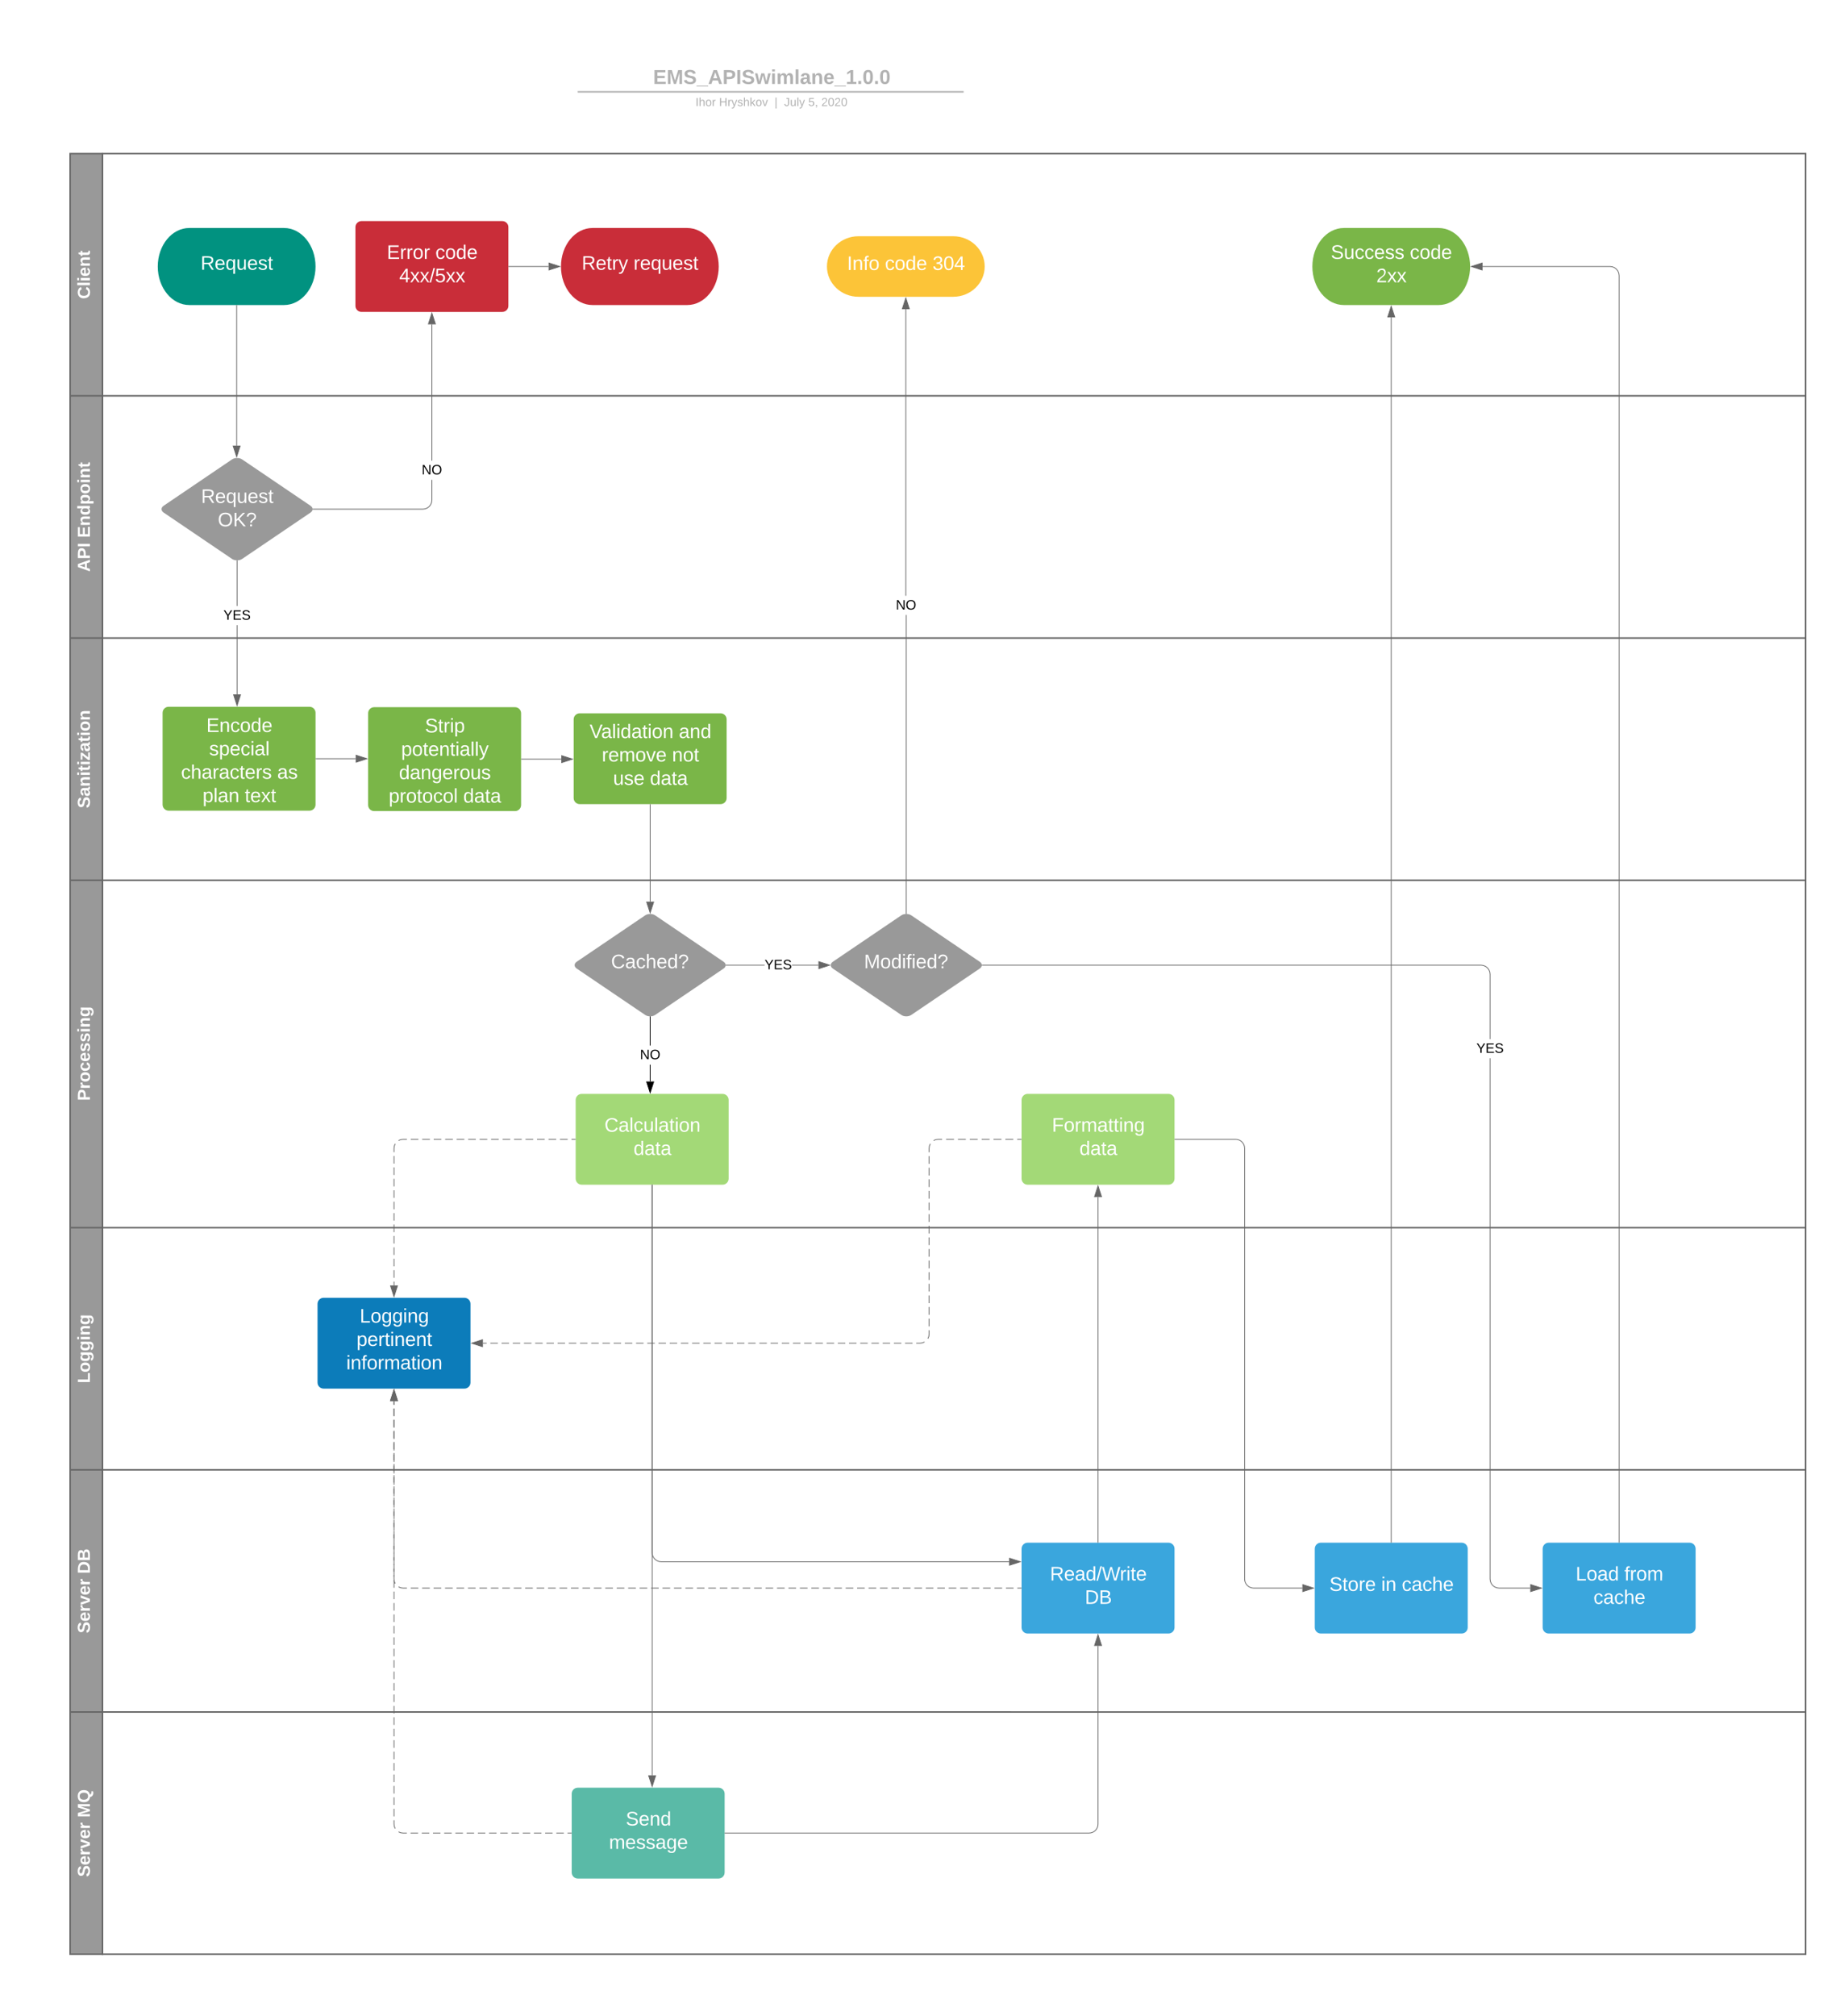 <svg xmlns="http://www.w3.org/2000/svg" xmlns:xlink="http://www.w3.org/1999/xlink" xmlns:lucid="lucid" width="2437.5" height="2663.3"><g transform="translate(0 0)" lucid:page-tab-id="m-5o7ONTd-nK"><path d="M0 0h2437.5v2663.3H0z" fill="#fff"/><path d="M92.7 523.03v-320h42.8v320zM92.7 523.03h42.8v320H92.7zM92.7 843.03h42.8v320H92.7zM92.7 1163.03h42.8v459.03H92.7zM92.7 1622.06h42.8v320H92.7zM92.7 1942.06h42.8v320H92.7zM135.5 2582.06H92.7v-320h42.8z" stroke="#666" stroke-width="2" fill="#999"/><path d="M135.5 203.03h2251.25v320H135.5zM135.5 523.03h2251.25v320H135.5zM135.5 843.03h2251.25v320H135.5zM135.5 1163.03h2251.25v459.03H135.5zM135.5 1622.06h2251.25v320H135.5zM135.5 1942.06h2251.25v320H135.5zM2386.75 2262.06v320H135.5v-320z" stroke="#666" stroke-width="2" fill="none"/><use xlink:href="#a" transform="matrix(-1.8369701987210297e-16,-1,1,-1.8369701987210297e-16,92.689,523.029) translate(127.913 26.134)"/><use xlink:href="#b" transform="matrix(-1.8369701987210297e-16,-1,1,-1.8369701987210297e-16,92.689,843.029) translate(87.49 26.134)"/><use xlink:href="#c" transform="matrix(-1.8369701987210297e-16,-1,1,-1.8369701987210297e-16,92.689,843.029) translate(132.483 26.134)"/><use xlink:href="#d" transform="matrix(-1.8369701987210297e-16,-1,1,-1.8369701987210297e-16,92.689,1163.029) translate(95.15 26.134)"/><use xlink:href="#e" transform="matrix(-1.8369701987210297e-16,-1,1,-1.8369701987210297e-16,92.689,1622.064) translate(167.66 26.134)"/><use xlink:href="#f" transform="matrix(-1.8369701987210297e-16,-1,1,-1.8369701987210297e-16,92.689,1942.064) translate(114.492 26.134)"/><use xlink:href="#g" transform="matrix(-1.8369701987210297e-16,-1,1,-1.8369701987210297e-16,92.689,2262.064) translate(104.065 26.134)"/><use xlink:href="#h" transform="matrix(-1.8369701987210297e-16,-1,1,-1.8369701987210297e-16,92.689,2262.064) translate(182.593 26.134)"/><use xlink:href="#g" transform="matrix(-1.8369701987210297e-16,-1,1,-1.8369701987210297e-16,92.689,2582.064) translate(102.101 26.134)"/><use xlink:href="#i" transform="matrix(-1.8369701987210297e-16,-1,1,-1.8369701987210297e-16,92.689,2582.064) translate(180.63 26.134)"/><path d="M630.28 90.7c0-4.43 3.58-8 8-8h763.06c4.42 0 8 3.57 8 8v24c0 4.4-3.58 8-8 8H638.28c-4.42 0-8-3.6-8-8z" stroke="#000" stroke-opacity="0" stroke-width="2" fill="#fff" fill-opacity="0"/><use xlink:href="#j" transform="matrix(1,0,0,1,635.277,87.689) translate(228.074 23.271)"/><path d="M764.66 121.38h508.12M764.7 121.38h-1.04M1272.76 121.38h1.02" stroke="#b2b2b2" stroke-width="2" fill="none"/><path d="M629.83 130.7c0-4.43 3.58-8 8-8h763.5c4.43 0 8 3.57 8 8v4c0 4.4-3.57 8-8 8h-763.5c-4.42 0-8-3.6-8-8z" stroke="#000" stroke-opacity="0" stroke-width="2" fill="#fff" fill-opacity="0"/><use xlink:href="#k" transform="matrix(1,0,0,1,634.825,127.689) translate(284.559 12.444)"/><use xlink:href="#l" transform="matrix(1,0,0,1,634.825,127.689) translate(315.627 12.444)"/><use xlink:href="#m" transform="matrix(1,0,0,1,634.825,127.689) translate(388.997 12.444)"/><use xlink:href="#n" transform="matrix(1,0,0,1,634.825,127.689) translate(401.657 12.444)"/><use xlink:href="#o" transform="matrix(1,0,0,1,634.825,127.689) translate(433.59 12.444)"/><use xlink:href="#p" transform="matrix(1,0,0,1,634.825,127.689) translate(450.873 12.444)"/><path d="M375.4 301.24c23.03 0 41.7 22.8 41.7 50.9 0 28.1-18.67 50.9-41.7 50.9H250.25c-23.03 0-41.7-22.8-41.7-50.9 0-28.1 18.67-50.9 41.7-50.9z" stroke="#000" stroke-opacity="0" stroke-width="2" fill="#019280"/><use xlink:href="#q" transform="matrix(1,0,0,1,213.551,306.24) translate(51.618 50.181)"/><path d="M306.76 606.97c3.65-2.48 9.58-2.48 13.24 0l90.48 61.3c3.66 2.48 3.66 6.5 0 8.97L320 738.54c-3.66 2.48-9.6 2.48-13.24 0l-90.48-61.3c-3.66-2.48-3.66-6.5 0-8.97z" stroke="#000" stroke-opacity="0" stroke-width="2" fill="#999"/><use xlink:href="#r" transform="matrix(1,0,0,1,214.654,607.481) translate(51.123 57.056)"/><use xlink:href="#s" transform="matrix(1,0,0,1,214.654,607.481) translate(73.258 87.952)"/><path d="M312.83 403.53V588.8" stroke="#666" fill="none"/><path d="M313.33 403.54h-1v-.5h1z" fill="#666"/><path d="M312.83 603.55l-4.64-14.26h9.26z" stroke="#666" fill="#666"/><path d="M469.83 300.13c0-4.4 3.58-8 8-8H664c4.42 0 8 3.6 8 8v104c0 4.42-3.58 8-8 8H477.83c-4.42 0-8-3.58-8-8z" stroke="#000" stroke-opacity="0" stroke-width="2" fill="#c92d39"/><use xlink:href="#t" transform="matrix(1,0,0,1,474.825,297.135) translate(36.531 44.931)"/><use xlink:href="#u" transform="matrix(1,0,0,1,474.825,297.135) translate(100.684 44.931)"/><use xlink:href="#v" transform="matrix(1,0,0,1,474.825,297.135) translate(52.873 75.827)"/><path d="M571.4 660.8l-.4 3.2-1.25 3-2 2.6-2.6 2-3 1.23-3.2.43H413.6v-1h145.26l3.02-.4 2.75-1.14 2.4-1.84 1.82-2.4 1.15-2.74.4-3.02v-26.7h1zm0-52.13h-1V428.52h1z" fill="#666"/><path d="M413.63 673.26h-.57l.13-1h.43zM575.55 428.02h-9.27l4.63-14.27z" fill="#666"/><path d="M576.23 428.52H565.6l5.3-16.4zm-9.27-1h7.9l-3.95-12.15z" fill="#666"/><use xlink:href="#w" transform="matrix(1,0,0,1,557.419,608.672) translate(0.005 18.126)"/><path d="M214.93 941.83c0-4.4 3.58-8 8-8H409.1c4.42 0 8 3.6 8 8v121.3c0 4.42-3.58 8-8 8H222.93c-4.42 0-8-3.58-8-8z" stroke="#000" stroke-opacity="0" stroke-width="2" fill="#7ab648"/><use xlink:href="#x" transform="matrix(1,0,0,1,219.93,938.834) translate(52.873 28.306)"/><use xlink:href="#y" transform="matrix(1,0,0,1,219.93,938.834) translate(56.521 59.202)"/><use xlink:href="#z" transform="matrix(1,0,0,1,219.93,938.834) translate(19.33 90.099)"/><use xlink:href="#A" transform="matrix(1,0,0,1,219.93,938.834) translate(146.492 90.099)"/><use xlink:href="#B" transform="matrix(1,0,0,1,219.93,938.834) translate(47.902 120.995)"/><use xlink:href="#C" transform="matrix(1,0,0,1,219.93,938.834) translate(103.616 120.995)"/><path d="M486.62 942.38c0-4.42 3.58-8 8-8H680.8c4.4 0 8 3.58 8 8v121.3c0 4.4-3.6 8-8 8H494.6c-4.42 0-8-3.6-8-8z" stroke="#000" stroke-opacity="0" stroke-width="2" fill="#7ab648"/><use xlink:href="#D" transform="matrix(1,0,0,1,491.619,939.383) translate(70.109 28.306)"/><use xlink:href="#E" transform="matrix(1,0,0,1,491.619,939.383) translate(38.676 59.202)"/><use xlink:href="#F" transform="matrix(1,0,0,1,491.619,939.383) translate(35.744 90.099)"/><use xlink:href="#G" transform="matrix(1,0,0,1,491.619,939.383) translate(22.191 120.995)"/><use xlink:href="#H" transform="matrix(1,0,0,1,491.619,939.383) translate(120.745 120.995)"/><path d="M758.3 950.48c0-4.42 3.6-8 8-8H952.5c4.42 0 8 3.58 8 8v104c0 4.42-3.58 8-8 8H766.3c-4.4 0-8-3.58-8-8z" stroke="#000" stroke-opacity="0" stroke-width="2" fill="#7ab648"/><use xlink:href="#I" transform="matrix(1,0,0,1,763.309,947.481) translate(16.041 27.743)"/><use xlink:href="#J" transform="matrix(1,0,0,1,763.309,947.481) translate(134.048 27.743)"/><use xlink:href="#K" transform="matrix(1,0,0,1,763.309,947.481) translate(32.204 58.64)"/><use xlink:href="#L" transform="matrix(1,0,0,1,763.309,947.481) translate(125.036 58.64)"/><use xlink:href="#M" transform="matrix(1,0,0,1,763.309,947.481) translate(47.152 89.536)"/><use xlink:href="#H" transform="matrix(1,0,0,1,763.309,947.481) translate(95.785 89.536)"/><path d="M313.88 917.45h-1v-91.43h1zm0-116.77h-1V740.8h1z" fill="#666"/><path d="M313.88 740.34v.48h-1v-.54zM313.38 932.22l-4.64-14.27H318z" fill="#666"/><path d="M313.38 933.83l-5.33-16.38h10.65zm-3.95-15.38l3.95 12.15 3.95-12.15z" fill="#666"/><use xlink:href="#N" transform="matrix(1,0,0,1,295.355,800.681) translate(0.005 18.126)"/><path d="M417.6 1002.48h52.64" stroke="#666" fill="none"/><path d="M417.6 1002.98h-.5v-1h.5z" fill="#666"/><path d="M485 1002.48l-14.26 4.64v-9.27z" stroke="#666" fill="#666"/><path d="M689.3 1003.03h52.62" stroke="#666" fill="none"/><path d="M689.3 1003.53h-.5v-1h.5z" fill="#666"/><path d="M756.7 1003.03l-14.28 4.63v-9.27z" stroke="#666" fill="#666"/><path d="M852.8 1209.45c3.65-2.48 9.58-2.48 13.23 0l90.48 61.3c3.67 2.48 3.67 6.5 0 8.97l-90.47 61.3c-3.65 2.48-9.58 2.48-13.24 0l-90.5-61.3c-3.65-2.48-3.65-6.5 0-8.97z" stroke="#000" stroke-opacity="0" stroke-width="2" fill="#999"/><use xlink:href="#O" transform="matrix(1,0,0,1,760.687,1209.961) translate(47.047 69.337)"/><path d="M859.4 1062.98v128.32" stroke="#666" fill="none"/><path d="M859.9 1063h-1v-.52h1z" fill="#666"/><path d="M859.4 1206.07l-4.62-14.27h9.27z" stroke="#666" fill="#666"/><path d="M908.36 301.24c23.03 0 41.7 22.8 41.7 50.9 0 28.1-18.67 50.9-41.7 50.9H783.22c-23.03 0-41.7-22.8-41.7-50.9 0-28.1 18.67-50.9 41.7-50.9z" stroke="#000" stroke-opacity="0" stroke-width="2" fill="#c92d39"/><use xlink:href="#P" transform="matrix(1,0,0,1,746.515,306.24) translate(22.366 50.181)"/><use xlink:href="#Q" transform="matrix(1,0,0,1,746.515,306.24) translate(90.882 50.181)"/><path d="M672.5 352.13h52.63" stroke="#666" fill="none"/><path d="M672.5 352.63h-.5v-1h.5z" fill="#666"/><path d="M739.9 352.13l-14.27 4.64v-9.27z" stroke="#666" fill="#666"/><path d="M1191.36 1209.45c3.65-2.48 9.6-2.48 13.24 0l90.48 61.3c3.66 2.48 3.66 6.5 0 8.97l-90.48 61.3c-3.65 2.48-9.6 2.48-13.24 0l-90.48-61.3c-3.66-2.48-3.66-6.5 0-8.97z" stroke="#000" stroke-opacity="0" stroke-width="2" fill="#999"/><use xlink:href="#R" transform="matrix(1,0,0,1,1099.256,1209.961) translate(42.827 69.337)"/><path d="M1010.67 1275.74h-51.02v-1h51.02zm71.18 0h-35.13v-1h35.13z" fill="#666"/><path d="M959.67 1275.74h-.58l.12-1h.45zM1096.62 1275.24l-14.27 4.63v-9.27z" fill="#666"/><path d="M1098.24 1275.24l-16.4 5.32v-10.65zm-15.4 3.94l12.16-3.94-12.15-3.95z" fill="#666"/><use xlink:href="#N" transform="matrix(1,0,0,1,1010.673,1262.568) translate(0.005 18.126)"/><path d="M1737.93 2046.34c0-4.42 3.58-8 8-8h186.17c4.42 0 8 3.58 8 8v104c0 4.42-3.58 8-8 8h-186.17c-4.42 0-8-3.58-8-8z" stroke="#000" stroke-opacity="0" stroke-width="2" fill="#3aa6dd"/><use xlink:href="#S" transform="matrix(1,0,0,1,1742.925,2043.337) translate(14.324 58.681)"/><use xlink:href="#T" transform="matrix(1,0,0,1,1742.925,2043.337) translate(82.911 58.681)"/><use xlink:href="#U" transform="matrix(1,0,0,1,1742.925,2043.337) translate(110.017 58.681)"/><path d="M419.74 1722.75c0-4.42 3.58-8 8-8H613.9c4.43 0 8 3.58 8 8v104c0 4.42-3.57 8-8 8H427.75c-4.42 0-8-3.58-8-8z" stroke="#000" stroke-opacity="0" stroke-width="2" fill="#0c7cba"/><use xlink:href="#V" transform="matrix(1,0,0,1,424.74,1719.753) translate(50.763 27.743)"/><use xlink:href="#W" transform="matrix(1,0,0,1,424.74,1719.753) translate(46.508 58.64)"/><use xlink:href="#X" transform="matrix(1,0,0,1,424.74,1719.753) translate(32.991 89.536)"/><path d="M1901.58 301.24c23.03 0 41.7 22.8 41.7 50.9 0 28.1-18.67 50.9-41.7 50.9h-125.13c-23.04 0-41.7-22.8-41.7-50.9 0-28.1 18.66-50.9 41.7-50.9z" stroke="#000" stroke-opacity="0" stroke-width="2" fill="#7ab648"/><use xlink:href="#Y" transform="matrix(1,0,0,1,1739.736,306.24) translate(19.398 35.806)"/><use xlink:href="#u" transform="matrix(1,0,0,1,1739.736,306.24) translate(123.817 35.806)"/><use xlink:href="#Z" transform="matrix(1,0,0,1,1739.736,306.24) translate(79.475 66.702)"/><path d="M1198.48 1207.18h-1v-394.6h1zm-.6-419.94h-1V408.52h1z" fill="#666"/><path d="M1198.48 1207.7l-1-.05v-.48h1zM1202 408.02h-9.26l4.64-14.27z" fill="#666"/><path d="M1202.7 408.52h-10.65l5.33-16.4zm-9.27-1h7.9l-3.95-12.15z" fill="#666"/><use xlink:href="#w" transform="matrix(1,0,0,1,1184.185,787.241) translate(0.005 18.126)"/><path d="M1259.94 312.13c23.04 0 41.7 17.9 41.7 40s-18.66 40-41.7 40H1134.8c-23.03 0-41.7-17.9-41.7-40s18.67-40 41.7-40z" stroke="#000" stroke-opacity="0" stroke-width="2" fill="#fcc438"/><use xlink:href="#aa" transform="matrix(1,0,0,1,1098.1,317.135) translate(21.544 39.618)"/><use xlink:href="#ab" transform="matrix(1,0,0,1,1098.1,317.135) translate(71.607 39.618)"/><use xlink:href="#ac" transform="matrix(1,0,0,1,1098.1,317.135) translate(134.545 39.618)"/><path d="M760.96 1453.33c0-4.42 3.58-8 8-8h186.17c4.42 0 8 3.58 8 8v104c0 4.42-3.58 8-8 8H768.96c-4.42 0-8-3.58-8-8z" stroke="#000" stroke-opacity="0" stroke-width="2" fill="#a3d977"/><use xlink:href="#ad" transform="matrix(1,0,0,1,765.962,1450.332) translate(32.991 44.931)"/><use xlink:href="#H" transform="matrix(1,0,0,1,765.962,1450.332) translate(71.468 75.827)"/><path d="M859.9 1428.95h-1v-22.22h1zm0-47.56h-1v-38.1h1z"/><path d="M859.9 1342.82v.48h-1v-.54zM859.4 1443.7l-4.62-14.25h9.27z"/><path d="M859.4 1445.33l-5.3-16.38h10.63zm-3.94-15.38l3.95 12.15 3.96-12.15z"/><use xlink:href="#w" transform="matrix(1,0,0,1,845.919,1381.392) translate(0.005 18.126)"/><path d="M1350.37 2046.34c0-4.42 3.6-8 8-8h186.18c4.4 0 8 3.58 8 8v104c0 4.42-3.6 8-8 8h-186.18c-4.4 0-8-3.58-8-8z" stroke="#000" stroke-opacity="0" stroke-width="2" fill="#3aa6dd"/><use xlink:href="#ae" transform="matrix(1,0,0,1,1355.374,2043.337) translate(32.526 44.931)"/><use xlink:href="#af" transform="matrix(1,0,0,1,1355.374,2043.337) translate(78.656 75.827)"/><path d="M760.46 1505.33h-5.06m-5.05 0h-10.12m-5.06 0h-10.12m-5.06 0h-10.12m-5.06 0H694.7m-5.06 0h-10.1m-5.07 0h-10.12m-5.06 0h-10.13m-5.06 0H634m-5.06 0h-10.12m-5.06 0h-10.1m-5.07 0h-10.13m-5.06 0h-10.1m-5.06 0h-10.12m-5.06 0h-10.12m-5.06 0h-5.05l-3.12.4-2.87 1.2m-4.4 4.4l-1.2 2.9-.4 3.1v5.03m0 5.03v10.05m0 5.03v10.05m0 5.03v10.06m0 5.03v10.06m0 5.04v10.05m0 5.02v10.06m0 5.03v10.07m0 5.02v10.05m0 5.03v10.06m0 5.03v10.05m0 5.03v10.06m0 5.04v5.03" stroke="#666" fill="none"/><path d="M760.96 1505.83h-.5v-1h.5z" fill="#666"/><path d="M520.83 1713.13l-4.64-14.26h9.26z" stroke="#666" fill="#666"/><path d="M1349.87 2098.34h-5.04m-5.04 0h-10.1m-5.04 0h-10.1m-5.03 0h-10.1m-5.03 0h-10.1m-5.04 0h-10.08m-5.05 0h-10.08m-5.05 0h-10.08m-5.05 0h-10.08m-5.06 0h-10.08m-5.05 0h-10.07m-5.05 0h-10.1m-5.03 0h-10.1m-5.03 0h-10.1m-5.03 0H1133m-5.04 0h-10.1m-5.03 0h-10.1m-5.03 0h-10.1m-5.03 0h-10.1m-5.03 0h-10.1m-5.03 0h-10.08m-5.04 0h-10.1m-5.03 0h-10.1m-5.03 0h-10.1m-5.03 0h-10.1m-5.05 0h-10.08m-5.05 0h-10.08m-5.05 0h-10.1m-5.04 0h-10.08m-5.05 0h-10.08m-5.05 0h-10.1m-5.03 0h-10.1m-5.03 0h-10.1m-5.03 0h-10.08m-5.04 0h-10.1m-5.03 0h-10.1m-5.03 0h-10.1m-5.03 0H785m-5.04 0h-10.1m-5.03 0h-10.1m-5.03 0h-10.1m-5.03 0h-10.1m-5.03 0h-10.1m-5.03 0h-10.08m-5.05 0H679.1m-5.06 0h-10.08m-5.05 0h-10.07m-5.05 0H633.7m-5.05 0h-10.08m-5.05 0h-10.08m-5.05 0h-10.1m-5.04 0h-10.1m-5.03 0h-10.1m-5.03 0h-10.1m-5.03 0h-5.04l-3.12-.4-2.87-1.2m-4.4-4.4l-1.2-2.9-.4-3.1v-4.9m0-4.9v-9.8m0-4.9v-9.8m0-4.9v-9.8m0-4.9v-9.8m0-4.9v-9.8m0-4.9v-9.8m0-4.9v-9.8m0-4.9v-9.8m0-4.9v-9.8m0-4.9v-9.8m0-4.9v-9.8m0-4.9v-9.8m0-4.9v-9.8m0-4.9v-9.8m0-4.9v-9.8m0-4.9v-4.9" stroke="#666" fill="none"/><path d="M1350.37 2098.84h-.5v-1h.5z" fill="#666"/><path d="M520.83 1836.37l4.63 14.27h-9.27z" stroke="#666" fill="#666"/><path d="M755.7 2370.06c0-4.4 3.57-8 8-8h186.16c4.42 0 8 3.6 8 8v104c0 4.42-3.58 8-8 8H763.7c-4.43 0-8-3.58-8-8z" stroke="#000" stroke-opacity="0" stroke-width="2" fill="#5abaa7"/><use xlink:href="#ag" transform="matrix(1,0,0,1,760.687,2367.064) translate(66.462 44.931)"/><use xlink:href="#ah" transform="matrix(1,0,0,1,760.687,2367.064) translate(44.326 75.827)"/><path d="M862.05 1565.83v779.85" stroke="#666" fill="none"/><path d="M862.55 1565.84h-1v-.5h1z" fill="#666"/><path d="M862.05 2360.44l-4.64-14.26h9.28z" stroke="#666" fill="#666"/><path d="M958.36 2422.06h481.1c6.63 0 12-5.37 12-12v-235.34" stroke="#666" fill="none"/><path d="M958.37 2422.56h-.5v-1h.5z" fill="#666"/><path d="M1451.46 2159.95l4.64 14.27h-9.28z" stroke="#666" fill="#666"/><path d="M862.05 1565.83v485.67c0 6.62 5.37 12 12 12H1334" stroke="#666" fill="none"/><path d="M862.55 1565.84h-1v-.5h1z" fill="#666"/><path d="M1348.76 2063.5l-14.27 4.63v-9.27z" stroke="#666" fill="#666"/><path d="M1350.37 1453.33c0-4.42 3.6-8 8-8h186.18c4.4 0 8 3.58 8 8v104c0 4.42-3.6 8-8 8h-186.18c-4.4 0-8-3.58-8-8z" stroke="#000" stroke-opacity="0" stroke-width="2" fill="#a3d977"/><g><use xlink:href="#ai" transform="matrix(1,0,0,1,1355.374,1450.332) translate(35.136 44.931)"/><use xlink:href="#H" transform="matrix(1,0,0,1,1355.374,1450.332) translate(71.468 75.827)"/></g><path d="M1451.46 2037.84v-456.12" stroke="#666" fill="none"/><path d="M1451.96 2038.34h-1v-.52h1z" fill="#666"/><path d="M1451.46 1566.95l4.64 14.27h-9.28z" stroke="#666" fill="#666"/><path d="M1553.05 1505.33h80.2c6.6 0 12 5.37 12 12v569c0 6.63 5.36 12 12 12h64.3" stroke="#666" fill="none"/><path d="M1553.06 1505.83h-.5v-1h.5z" fill="#666"/><path d="M1736.3 2098.34l-14.26 4.63v-9.27z" stroke="#666" fill="#666"/><path d="M1349.87 1505.33h-5.22m-5.23 0h-10.45m-5.22 0h-10.46m-5.23 0h-10.45m-5.23 0h-10.46m-5.23 0h-10.44m-5.22 0h-10.45m-5.24 0h-5.23l-3.1.4-2.9 1.2m-4.4 4.4l-1.2 2.9-.4 3.1v5.1m0 5.13v10.22m0 5.12v10.22m0 5.12v10.22m0 5.1v10.24m0 5.1v10.24m0 5.1v10.24m0 5.1v10.24m0 5.1v10.24m0 5.1v10.23m0 5.1v10.23m0 5.12v10.22m0 5.1v10.24m0 5.12v10.23m0 5.1v10.24m0 5.1v10.23m0 5.1v5.12l-.4 3.12-1.2 2.87m-4.4 4.4l-2.88 1.2-3.12.4h-4.93m-4.94 0h-9.88m-4.94 0h-9.88m-4.94 0h-9.87m-4.94 0h-9.87m-4.94 0h-9.9m-4.93 0h-9.87m-4.94 0h-9.88m-4.94 0h-9.88m-4.93 0h-9.88m-4.94 0h-9.87m-4.94 0h-9.88m-4.94 0h-9.88m-4.94 0h-9.88m-4.94 0h-9.87m-4.94 0h-9.88m-4.94 0h-9.87m-4.94 0h-9.88m-4.94 0h-9.88m-4.94 0h-9.88m-4.93 0h-9.88m-4.94 0h-9.88m-4.94 0h-9.86m-4.94 0h-9.88m-4.94 0h-9.88m-4.94 0h-9.87m-4.95 0h-9.88m-4.94 0h-9.88m-4.94 0h-9.86m-4.94 0h-9.88m-4.94 0h-9.88m-4.93 0h-9.88m-4.95 0h-9.88m-4.94 0h-9.87m-4.94 0h-9.88m-4.94 0h-9.88m-4.94 0h-9.87m-4.93 0H663m-4.95 0h-9.88m-4.94 0h-4.93" stroke="#666" fill="none"/><path d="M1350.37 1505.83h-.5v-1h.5z" fill="#666"/><path d="M623.53 1774.75l14.27-4.63v9.27z" stroke="#666" fill="#666"/><path d="M1839 2037.84V419.4" stroke="#666" fill="none"/><path d="M1839.5 2038.34h-1v-.52h1z" fill="#666"/><path d="M1839 404.65l4.65 14.26h-9.27z" stroke="#666" fill="#666"/><path d="M755.2 2422.06h-4.95m-4.95 0h-9.88m-4.94 0h-9.88m-4.94 0h-9.9m-4.93 0h-9.88m-4.94 0h-9.87m-4.95 0h-9.88m-4.94 0h-9.88m-4.94 0h-9.9m-4.93 0h-9.87m-4.94 0H602m-4.94 0h-9.88m-4.94 0h-9.88m-4.94 0h-9.9m-4.93 0h-9.9m-4.93 0h-4.94l-3.12-.4-2.87-1.2m-4.4-4.4l-1.2-2.88-.4-3.12v-5.03m0-5.04v-10.08m0-5.03v-10.08m0-5.04v-10.07m0-5.03v-10.07m0-5.03v-10.07m0-5.04v-10.07m0-5.04v-10.07m0-5.05v-10.07m0-5.04v-10.07m0-5.03v-10.07m0-5.04v-10.07m0-5.03v-10.08m0-5.03v-10.07m0-5.04v-10.06m0-5.03v-10.06m0-5.04v-10.07m0-5.04v-10.08m0-5.03v-10.08m0-5.04V2118m0-5.02v-10.07m0-5.03v-10.07m0-5.04v-10.07m0-5.04v-10.07m0-5.05v-10.07m0-5.03v-10.08m0-5.03v-10.07m0-5.04v-10.07m0-5.03v-10.07m0-5.04v-10.07m0-5.03v-10.08m0-5.03v-10.06m0-5.04v-10.07m0-5.03v-10.07m0-5.04v-10.08m0-5.04v-10.07m0-5.02v-10.07m0-5.03v-5.03" stroke="#666" fill="none"/><path d="M755.7 2422.56h-.53v-1h.52z" fill="#666"/><path d="M520.83 1836.37l4.63 14.27h-9.27z" stroke="#666" fill="#666"/><path d="M2039.17 2046.34c0-4.42 3.58-8 8-8h186.17c4.42 0 8 3.58 8 8v104c0 4.42-3.58 8-8 8h-186.17c-4.42 0-8-3.58-8-8z" stroke="#000" stroke-opacity="0" stroke-width="2" fill="#3aa6dd"/><g><use xlink:href="#aj" transform="matrix(1,0,0,1,2044.166,2043.337) translate(38.641 44.931)"/><use xlink:href="#ak" transform="matrix(1,0,0,1,2044.166,2043.337) translate(103.008 44.931)"/><use xlink:href="#U" transform="matrix(1,0,0,1,2044.166,2043.337) translate(62.171 75.827)"/></g><path d="M1970.15 2086.3l.4 3.02 1.14 2.76 1.82 2.4 2.4 1.82 2.75 1.14 3 .4h41.1v1h-41.15l-3.22-.42-3-1.25-2.6-2-2-2.6-1.23-3-.42-3.2v-688.12h1zm-9.26-811.14l3 1.24 2.6 2 2 2.6 1.23 3 .42 3.2v85.7h-1v-85.63l-.4-3.02-1.14-2.75-1.82-2.4-2.4-1.83-2.75-1.14-3-.4h-659.4v-1h659.45z" fill="#666"/><path d="M1298.24 1275.74h-.58l.13-1h.44zM2037.55 2098.34l-14.27 4.63v-9.27z" fill="#666"/><path d="M2039.17 2098.34l-16.4 5.32V2093zm-15.4 3.94l12.16-3.94-12.15-3.95z" fill="#666"/><g><use xlink:href="#N" transform="matrix(1,0,0,1,1951.626,1372.914) translate(0.005 18.126)"/></g><path d="M2131.5 352.06l3 1.24 2.6 2 2 2.6 1.23 3 .42 3.2v1673.74h-1V364.17l-.4-3.02-1.14-2.75-1.82-2.4-2.4-1.83-2.74-1.14-3.02-.4h-168.55v-1h168.6z" fill="#666"/><path d="M2140.75 2038.34h-1v-.52h1zM1959.17 356.77l-14.27-4.64 14.27-4.63z" fill="#666"/><path d="M1959.67 357.46l-16.38-5.33 16.37-5.32zm-13.15-5.33l12.15 3.95v-7.9z" fill="#666"/><defs><path fill="#fff" d="M67-125c0 53 21 87 73 88 37 1 54-22 65-47l45 17C233-25 199 4 140 4 58 4 20-42 15-125 8-235 124-281 211-232c18 10 29 29 36 50l-46 12c-8-25-30-41-62-41-52 0-71 34-72 86" id="al"/><path fill="#fff" d="M25 0v-261h50V0H25" id="am"/><path fill="#fff" d="M25-224v-37h50v37H25zM25 0v-190h50V0H25" id="an"/><path fill="#fff" d="M185-48c-13 30-37 53-82 52C43 2 14-33 14-96s30-98 90-98c62 0 83 45 84 108H66c0 31 8 55 39 56 18 0 30-7 34-22zm-45-69c5-46-57-63-70-21-2 6-4 13-4 21h74" id="ao"/><path fill="#fff" d="M135-194c87-1 58 113 63 194h-50c-7-57 23-157-34-157-59 0-34 97-39 157H25l-1-190h47c2 12-1 28 3 38 12-26 28-41 61-42" id="ap"/><path fill="#fff" d="M115-3C79 11 28 4 28-45v-112H4v-33h27l15-45h31v45h36v33H77v99c-1 23 16 31 38 25v30" id="aq"/><g id="a"><use transform="matrix(0.064,0,0,0.064,0,0)" xlink:href="#al"/><use transform="matrix(0.064,0,0,0.064,16.671,0)" xlink:href="#am"/><use transform="matrix(0.064,0,0,0.064,23.108,0)" xlink:href="#an"/><use transform="matrix(0.064,0,0,0.064,29.545,0)" xlink:href="#ao"/><use transform="matrix(0.064,0,0,0.064,42.418,0)" xlink:href="#ap"/><use transform="matrix(0.064,0,0,0.064,56.515,0)" xlink:href="#aq"/></g><path fill="#fff" d="M199 0l-22-63H83L61 0H9l90-248h61L250 0h-51zm-33-102l-36-108c-10 38-24 72-36 108h72" id="ar"/><path fill="#fff" d="M24-248c93 1 206-16 204 79-1 75-69 88-152 82V0H24v-248zm52 121c47 0 100 7 100-41 0-47-54-39-100-39v80" id="as"/><path fill="#fff" d="M24 0v-248h52V0H24" id="at"/><g id="b"><use transform="matrix(0.064,0,0,0.064,0,0)" xlink:href="#ar"/><use transform="matrix(0.064,0,0,0.064,16.671,0)" xlink:href="#as"/><use transform="matrix(0.064,0,0,0.064,32.119,0)" xlink:href="#at"/></g><path fill="#fff" d="M24 0v-248h195v40H76v63h132v40H76v65h150V0H24" id="au"/><path fill="#fff" d="M88-194c31-1 46 15 58 34l-1-101h50l1 261h-48c-2-10 0-23-3-31C134-8 116 4 84 4 32 4 16-41 15-95c0-56 19-97 73-99zm17 164c33 0 40-30 41-66 1-37-9-64-41-64s-38 30-39 65c0 43 13 65 39 65" id="av"/><path fill="#fff" d="M135-194c53 0 70 44 70 98 0 56-19 98-73 100-31 1-45-17-59-34 3 33 2 69 2 105H25l-1-265h48c2 10 0 23 3 31 11-24 29-35 60-35zM114-30c33 0 39-31 40-66 0-38-9-64-40-64-56 0-55 130 0 130" id="aw"/><path fill="#fff" d="M110-194c64 0 96 36 96 99 0 64-35 99-97 99-61 0-95-36-95-99 0-62 34-99 96-99zm-1 164c35 0 45-28 45-65 0-40-10-65-43-65-34 0-45 26-45 65 0 36 10 65 43 65" id="ax"/><g id="c"><use transform="matrix(0.064,0,0,0.064,0,0)" xlink:href="#au"/><use transform="matrix(0.064,0,0,0.064,15.448,0)" xlink:href="#ap"/><use transform="matrix(0.064,0,0,0.064,29.545,0)" xlink:href="#av"/><use transform="matrix(0.064,0,0,0.064,43.641,0)" xlink:href="#aw"/><use transform="matrix(0.064,0,0,0.064,57.738,0)" xlink:href="#ax"/><use transform="matrix(0.064,0,0,0.064,71.834,0)" xlink:href="#an"/><use transform="matrix(0.064,0,0,0.064,78.271,0)" xlink:href="#ap"/><use transform="matrix(0.064,0,0,0.064,92.368,0)" xlink:href="#aq"/></g><path fill="#fff" d="M169-182c-1-43-94-46-97-3 18 66 151 10 154 114 3 95-165 93-204 36-6-8-10-19-12-30l50-8c3 46 112 56 116 5-17-69-150-10-154-114-4-87 153-88 188-35 5 8 8 18 10 28" id="ay"/><path fill="#fff" d="M133-34C117-15 103 5 69 4 32 3 11-16 11-54c-1-60 55-63 116-61 1-26-3-47-28-47-18 1-26 9-28 27l-52-2c7-38 36-58 82-57s74 22 75 68l1 82c-1 14 12 18 25 15v27c-30 8-71 5-69-32zm-48 3c29 0 43-24 42-57-32 0-66-3-65 30 0 17 8 27 23 27" id="az"/><path fill="#fff" d="M12 0v-35l95-120H19v-35h142v35L67-36h103V0H12" id="aA"/><g id="d"><use transform="matrix(0.064,0,0,0.064,0,0)" xlink:href="#ay"/><use transform="matrix(0.064,0,0,0.064,15.448,0)" xlink:href="#az"/><use transform="matrix(0.064,0,0,0.064,28.322,0)" xlink:href="#ap"/><use transform="matrix(0.064,0,0,0.064,42.418,0)" xlink:href="#an"/><use transform="matrix(0.064,0,0,0.064,48.855,0)" xlink:href="#aq"/><use transform="matrix(0.064,0,0,0.064,56.515,0)" xlink:href="#an"/><use transform="matrix(0.064,0,0,0.064,62.952,0)" xlink:href="#aA"/><use transform="matrix(0.064,0,0,0.064,74.538,0)" xlink:href="#az"/><use transform="matrix(0.064,0,0,0.064,87.411,0)" xlink:href="#aq"/><use transform="matrix(0.064,0,0,0.064,95.071,0)" xlink:href="#an"/><use transform="matrix(0.064,0,0,0.064,101.508,0)" xlink:href="#ax"/><use transform="matrix(0.064,0,0,0.064,115.604,0)" xlink:href="#ap"/></g><path fill="#fff" d="M135-150c-39-12-60 13-60 57V0H25l-1-190h47c2 13-1 29 3 40 6-28 27-53 61-41v41" id="aB"/><path fill="#fff" d="M190-63c-7 42-38 67-86 67-59 0-84-38-90-98-12-110 154-137 174-36l-49 2c-2-19-15-32-35-32-30 0-35 28-38 64-6 74 65 87 74 30" id="aC"/><path fill="#fff" d="M137-138c1-29-70-34-71-4 15 46 118 7 119 86 1 83-164 76-172 9l43-7c4 19 20 25 44 25 33 8 57-30 24-41C81-84 22-81 20-136c-2-80 154-74 161-7" id="aD"/><path fill="#fff" d="M195-6C206 82 75 100 31 46c-4-6-6-13-8-21l49-6c3 16 16 24 34 25 40 0 42-37 40-79-11 22-30 35-61 35-53 0-70-43-70-97 0-56 18-96 73-97 30 0 46 14 59 34l2-30h47zm-90-29c32 0 41-27 41-63 0-35-9-62-40-62-32 0-39 29-40 63 0 36 9 62 39 62" id="aE"/><g id="e"><use transform="matrix(0.064,0,0,0.064,0,0)" xlink:href="#as"/><use transform="matrix(0.064,0,0,0.064,15.448,0)" xlink:href="#aB"/><use transform="matrix(0.064,0,0,0.064,24.46,0)" xlink:href="#ax"/><use transform="matrix(0.064,0,0,0.064,38.556,0)" xlink:href="#aC"/><use transform="matrix(0.064,0,0,0.064,51.43,0)" xlink:href="#ao"/><use transform="matrix(0.064,0,0,0.064,64.303,0)" xlink:href="#aD"/><use transform="matrix(0.064,0,0,0.064,77.177,0)" xlink:href="#aD"/><use transform="matrix(0.064,0,0,0.064,90.05,0)" xlink:href="#an"/><use transform="matrix(0.064,0,0,0.064,96.487,0)" xlink:href="#ap"/><use transform="matrix(0.064,0,0,0.064,110.584,0)" xlink:href="#aE"/></g><path fill="#fff" d="M24 0v-248h52v208h133V0H24" id="aF"/><g id="f"><use transform="matrix(0.064,0,0,0.064,0,0)" xlink:href="#aF"/><use transform="matrix(0.064,0,0,0.064,14.097,0)" xlink:href="#ax"/><use transform="matrix(0.064,0,0,0.064,28.193,0)" xlink:href="#aE"/><use transform="matrix(0.064,0,0,0.064,42.29,0)" xlink:href="#aE"/><use transform="matrix(0.064,0,0,0.064,56.386,0)" xlink:href="#an"/><use transform="matrix(0.064,0,0,0.064,62.823,0)" xlink:href="#ap"/><use transform="matrix(0.064,0,0,0.064,76.919,0)" xlink:href="#aE"/></g><path fill="#fff" d="M128 0H69L1-190h53L99-40l48-150h52" id="aG"/><g id="g"><use transform="matrix(0.064,0,0,0.064,0,0)" xlink:href="#ay"/><use transform="matrix(0.064,0,0,0.064,15.448,0)" xlink:href="#ao"/><use transform="matrix(0.064,0,0,0.064,28.322,0)" xlink:href="#aB"/><use transform="matrix(0.064,0,0,0.064,37.333,0)" xlink:href="#aG"/><use transform="matrix(0.064,0,0,0.064,50.207,0)" xlink:href="#ao"/><use transform="matrix(0.064,0,0,0.064,63.08,0)" xlink:href="#aB"/></g><path fill="#fff" d="M24-248c120-7 223 5 221 122C244-46 201 0 124 0H24v-248zM76-40c74 7 117-18 117-86 0-67-45-88-117-82v168" id="aH"/><path fill="#fff" d="M182-130c37 4 62 22 62 59C244 23 116-4 24 0v-248c84 5 203-23 205 63 0 31-19 50-47 55zM76-148c40-3 101 13 101-30 0-44-60-28-101-31v61zm0 110c48-3 116 14 116-37 0-48-69-32-116-35v72" id="aI"/><g id="h"><use transform="matrix(0.064,0,0,0.064,0,0)" xlink:href="#aH"/><use transform="matrix(0.064,0,0,0.064,16.671,0)" xlink:href="#aI"/></g><path fill="#fff" d="M230 0l2-204L168 0h-37L68-204 70 0H24v-248h70l56 185 57-185h69V0h-46" id="aJ"/><path fill="#fff" d="M140-251c80 0 125 45 125 126 0 70-33 111-92 124 6 28 34 38 68 31l-1 36C177 83 129 55 120 2 51-6 15-50 15-125c0-81 44-126 125-126zm-1 214c52 0 73-35 73-88 0-50-21-86-72-86-52 0-73 35-73 86s22 88 72 88" id="aK"/><g id="i"><use transform="matrix(0.064,0,0,0.064,0,0)" xlink:href="#aJ"/><use transform="matrix(0.064,0,0,0.064,19.246,0)" xlink:href="#aK"/></g><path fill="#b2b2b2" d="M24 0v-248h195v40H76v63h132v40H76v65h150V0H24" id="aL"/><path fill="#b2b2b2" d="M230 0l2-204L168 0h-37L68-204 70 0H24v-248h70l56 185 57-185h69V0h-46" id="aM"/><path fill="#b2b2b2" d="M169-182c-1-43-94-46-97-3 18 66 151 10 154 114 3 95-165 93-204 36-6-8-10-19-12-30l50-8c3 46 112 56 116 5-17-69-150-10-154-114-4-87 153-88 188-35 5 8 8 18 10 28" id="aN"/><path fill="#b2b2b2" d="M-4 44V30h207v14H-4" id="aO"/><path fill="#b2b2b2" d="M199 0l-22-63H83L61 0H9l90-248h61L250 0h-51zm-33-102l-36-108c-10 38-24 72-36 108h72" id="aP"/><path fill="#b2b2b2" d="M24-248c93 1 206-16 204 79-1 75-69 88-152 82V0H24v-248zm52 121c47 0 100 7 100-41 0-47-54-39-100-39v80" id="aQ"/><path fill="#b2b2b2" d="M24 0v-248h52V0H24" id="aR"/><path fill="#b2b2b2" d="M231 0h-52l-39-155L100 0H48L-1-190h46L77-45c9-52 24-97 36-145h53l37 145 32-145h46" id="aS"/><path fill="#b2b2b2" d="M25-224v-37h50v37H25zM25 0v-190h50V0H25" id="aT"/><path fill="#b2b2b2" d="M220-157c-53 9-28 100-34 157h-49v-107c1-27-5-49-29-50C55-147 81-57 75 0H25l-1-190h47c2 12-1 28 3 38 10-53 101-56 108 0 13-22 24-43 59-42 82 1 51 116 57 194h-49v-107c-1-25-5-48-29-50" id="aU"/><path fill="#b2b2b2" d="M25 0v-261h50V0H25" id="aV"/><path fill="#b2b2b2" d="M133-34C117-15 103 5 69 4 32 3 11-16 11-54c-1-60 55-63 116-61 1-26-3-47-28-47-18 1-26 9-28 27l-52-2c7-38 36-58 82-57s74 22 75 68l1 82c-1 14 12 18 25 15v27c-30 8-71 5-69-32zm-48 3c29 0 43-24 42-57-32 0-66-3-65 30 0 17 8 27 23 27" id="aW"/><path fill="#b2b2b2" d="M135-194c87-1 58 113 63 194h-50c-7-57 23-157-34-157-59 0-34 97-39 157H25l-1-190h47c2 12-1 28 3 38 12-26 28-41 61-42" id="aX"/><path fill="#b2b2b2" d="M185-48c-13 30-37 53-82 52C43 2 14-33 14-96s30-98 90-98c62 0 83 45 84 108H66c0 31 8 55 39 56 18 0 30-7 34-22zm-45-69c5-46-57-63-70-21-2 6-4 13-4 21h74" id="aY"/><path fill="#b2b2b2" d="M23 0v-37h61v-169l-59 37v-38l62-41h46v211h57V0H23" id="aZ"/><path fill="#b2b2b2" d="M24 0v-54h51V0H24" id="ba"/><path fill="#b2b2b2" d="M101-251c68 0 84 54 84 127C185-50 166 4 99 4S15-52 14-124c-1-75 17-127 87-127zm-1 216c37-5 36-46 36-89s4-89-36-89c-39 0-36 45-36 89 0 43-3 85 36 89" id="bb"/><g id="j"><use transform="matrix(0.074,0,0,0.074,0,0)" xlink:href="#aL"/><use transform="matrix(0.074,0,0,0.074,17.778,0)" xlink:href="#aM"/><use transform="matrix(0.074,0,0,0.074,39.926,0)" xlink:href="#aN"/><use transform="matrix(0.074,0,0,0.074,57.704,0)" xlink:href="#aO"/><use transform="matrix(0.074,0,0,0.074,72.519,0)" xlink:href="#aP"/><use transform="matrix(0.074,0,0,0.074,91.704,0)" xlink:href="#aQ"/><use transform="matrix(0.074,0,0,0.074,109.481,0)" xlink:href="#aR"/><use transform="matrix(0.074,0,0,0.074,116.889,0)" xlink:href="#aN"/><use transform="matrix(0.074,0,0,0.074,134.667,0)" xlink:href="#aS"/><use transform="matrix(0.074,0,0,0.074,155.407,0)" xlink:href="#aT"/><use transform="matrix(0.074,0,0,0.074,162.815,0)" xlink:href="#aU"/><use transform="matrix(0.074,0,0,0.074,186.519,0)" xlink:href="#aV"/><use transform="matrix(0.074,0,0,0.074,193.926,0)" xlink:href="#aW"/><use transform="matrix(0.074,0,0,0.074,208.741,0)" xlink:href="#aX"/><use transform="matrix(0.074,0,0,0.074,224.963,0)" xlink:href="#aY"/><use transform="matrix(0.074,0,0,0.074,239.778,0)" xlink:href="#aO"/><use transform="matrix(0.074,0,0,0.074,254.593,0)" xlink:href="#aZ"/><use transform="matrix(0.074,0,0,0.074,269.407,0)" xlink:href="#ba"/><use transform="matrix(0.074,0,0,0.074,276.815,0)" xlink:href="#bb"/><use transform="matrix(0.074,0,0,0.074,291.63,0)" xlink:href="#ba"/><use transform="matrix(0.074,0,0,0.074,299.037,0)" xlink:href="#bb"/></g><path fill="#b2b2b2" d="M33 0v-248h34V0H33" id="bc"/><path fill="#b2b2b2" d="M106-169C34-169 62-67 57 0H25v-261h32l-1 103c12-21 28-36 61-36 89 0 53 116 60 194h-32v-121c2-32-8-49-39-48" id="bd"/><path fill="#b2b2b2" d="M100-194c62-1 85 37 85 99 1 63-27 99-86 99S16-35 15-95c0-66 28-99 85-99zM99-20c44 1 53-31 53-75 0-43-8-75-51-75s-53 32-53 75 10 74 51 75" id="be"/><path fill="#b2b2b2" d="M114-163C36-179 61-72 57 0H25l-1-190h30c1 12-1 29 2 39 6-27 23-49 58-41v29" id="bf"/><g id="k"><use transform="matrix(0.043,0,0,0.043,0,0)" xlink:href="#bc"/><use transform="matrix(0.043,0,0,0.043,4.321,0)" xlink:href="#bd"/><use transform="matrix(0.043,0,0,0.043,12.963,0)" xlink:href="#be"/><use transform="matrix(0.043,0,0,0.043,21.605,0)" xlink:href="#bf"/></g><path fill="#b2b2b2" d="M197 0v-115H63V0H30v-248h33v105h134v-105h34V0h-34" id="bg"/><path fill="#b2b2b2" d="M179-190L93 31C79 59 56 82 12 73V49c39 6 53-20 64-50L1-190h34L92-34l54-156h33" id="bh"/><path fill="#b2b2b2" d="M135-143c-3-34-86-38-87 0 15 53 115 12 119 90S17 21 10-45l28-5c4 36 97 45 98 0-10-56-113-15-118-90-4-57 82-63 122-42 12 7 21 19 24 35" id="bi"/><path fill="#b2b2b2" d="M143 0L79-87 56-68V0H24v-261h32v163l83-92h37l-77 82L181 0h-38" id="bj"/><path fill="#b2b2b2" d="M108 0H70L1-190h34L89-25l56-165h34" id="bk"/><g id="l"><use transform="matrix(0.043,0,0,0.043,0,0)" xlink:href="#bg"/><use transform="matrix(0.043,0,0,0.043,11.191,0)" xlink:href="#bf"/><use transform="matrix(0.043,0,0,0.043,16.333,0)" xlink:href="#bh"/><use transform="matrix(0.043,0,0,0.043,24.111,0)" xlink:href="#bi"/><use transform="matrix(0.043,0,0,0.043,31.889,0)" xlink:href="#bd"/><use transform="matrix(0.043,0,0,0.043,40.531,0)" xlink:href="#bj"/><use transform="matrix(0.043,0,0,0.043,48.309,0)" xlink:href="#be"/><use transform="matrix(0.043,0,0,0.043,56.951,0)" xlink:href="#bk"/></g><path fill="#b2b2b2" d="M32 76v-337h29V76H32" id="bl"/><use transform="matrix(0.043,0,0,0.043,0,0)" xlink:href="#bl" id="m"/><path fill="#b2b2b2" d="M153-248C145-148 188 4 80 4 36 3 13-21 6-62l32-5c4 25 16 42 43 43 27 0 39-20 39-49v-147H72v-28h81" id="bm"/><path fill="#b2b2b2" d="M84 4C-5 8 30-112 23-190h32v120c0 31 7 50 39 49 72-2 45-101 50-169h31l1 190h-30c-1-10 1-25-2-33-11 22-28 36-60 37" id="bn"/><path fill="#b2b2b2" d="M24 0v-261h32V0H24" id="bo"/><g id="n"><use transform="matrix(0.043,0,0,0.043,0,0)" xlink:href="#bm"/><use transform="matrix(0.043,0,0,0.043,7.778,0)" xlink:href="#bn"/><use transform="matrix(0.043,0,0,0.043,16.42,0)" xlink:href="#bo"/><use transform="matrix(0.043,0,0,0.043,19.833,0)" xlink:href="#bh"/></g><path fill="#b2b2b2" d="M54-142c48-35 137-8 131 61C196 18 31 33 14-55l32-4c7 23 22 37 52 37 35-1 51-22 54-58 4-55-73-65-99-34H22l8-134h141v27H59" id="bp"/><path fill="#b2b2b2" d="M68-38c1 34 0 65-14 84H32c9-13 17-26 17-46H33v-38h35" id="bq"/><g id="o"><use transform="matrix(0.043,0,0,0.043,0,0)" xlink:href="#bp"/><use transform="matrix(0.043,0,0,0.043,8.642,0)" xlink:href="#bq"/></g><path fill="#b2b2b2" d="M101-251c82-7 93 87 43 132L82-64C71-53 59-42 53-27h129V0H18c2-99 128-94 128-182 0-28-16-43-45-43s-46 15-49 41l-32-3c6-41 34-60 81-64" id="br"/><path fill="#b2b2b2" d="M101-251c68 0 85 55 85 127S166 4 100 4C33 4 14-52 14-124c0-73 17-127 87-127zm-1 229c47 0 54-49 54-102s-4-102-53-102c-51 0-55 48-55 102 0 53 5 102 54 102" id="bs"/><g id="p"><use transform="matrix(0.043,0,0,0.043,0,0)" xlink:href="#br"/><use transform="matrix(0.043,0,0,0.043,8.642,0)" xlink:href="#bs"/><use transform="matrix(0.043,0,0,0.043,17.284,0)" xlink:href="#br"/><use transform="matrix(0.043,0,0,0.043,25.926,0)" xlink:href="#bs"/></g><path fill="#fff" d="M233-177c-1 41-23 64-60 70L243 0h-38l-65-103H63V0H30v-248c88 3 205-21 203 71zM63-129c60-2 137 13 137-47 0-61-80-42-137-45v92" id="bt"/><path fill="#fff" d="M100-194c63 0 86 42 84 106H49c0 40 14 67 53 68 26 1 43-12 49-29l28 8c-11 28-37 45-77 45C44 4 14-33 15-96c1-61 26-98 85-98zm52 81c6-60-76-77-97-28-3 7-6 17-6 28h103" id="bu"/><path fill="#fff" d="M145-31C134-9 116 4 85 4 32 4 16-35 15-94c0-59 17-99 70-100 32-1 48 14 60 33 0-11-1-24 2-32h30l-1 268h-32zM93-21c41 0 51-33 51-76s-8-73-50-73c-40 0-46 35-46 75s5 74 45 74" id="bv"/><path fill="#fff" d="M84 4C-5 8 30-112 23-190h32v120c0 31 7 50 39 49 72-2 45-101 50-169h31l1 190h-30c-1-10 1-25-2-33-11 22-28 36-60 37" id="bw"/><path fill="#fff" d="M135-143c-3-34-86-38-87 0 15 53 115 12 119 90S17 21 10-45l28-5c4 36 97 45 98 0-10-56-113-15-118-90-4-57 82-63 122-42 12 7 21 19 24 35" id="bx"/><path fill="#fff" d="M59-47c-2 24 18 29 38 22v24C64 9 27 4 27-40v-127H5v-23h24l9-43h21v43h35v23H59v120" id="by"/><g id="q"><use transform="matrix(0.072,0,0,0.072,0,0)" xlink:href="#bt"/><use transform="matrix(0.072,0,0,0.072,18.524,0)" xlink:href="#bu"/><use transform="matrix(0.072,0,0,0.072,32.827,0)" xlink:href="#bv"/><use transform="matrix(0.072,0,0,0.072,47.131,0)" xlink:href="#bw"/><use transform="matrix(0.072,0,0,0.072,61.435,0)" xlink:href="#bu"/><use transform="matrix(0.072,0,0,0.072,75.739,0)" xlink:href="#bx"/><use transform="matrix(0.072,0,0,0.072,88.613,0)" xlink:href="#by"/></g><g id="r"><use transform="matrix(0.072,0,0,0.072,0,0)" xlink:href="#bt"/><use transform="matrix(0.072,0,0,0.072,18.524,0)" xlink:href="#bu"/><use transform="matrix(0.072,0,0,0.072,32.827,0)" xlink:href="#bv"/><use transform="matrix(0.072,0,0,0.072,47.131,0)" xlink:href="#bw"/><use transform="matrix(0.072,0,0,0.072,61.435,0)" xlink:href="#bu"/><use transform="matrix(0.072,0,0,0.072,75.739,0)" xlink:href="#bx"/><use transform="matrix(0.072,0,0,0.072,88.613,0)" xlink:href="#by"/></g><path fill="#fff" d="M140-251c81 0 123 46 123 126C263-46 219 4 140 4 59 4 17-45 17-125s42-126 123-126zm0 227c63 0 89-41 89-101s-29-99-89-99c-61 0-89 39-89 99S79-25 140-24" id="bz"/><path fill="#fff" d="M194 0L95-120 63-95V0H30v-248h33v124l119-124h40L117-140 236 0h-42" id="bA"/><path fill="#fff" d="M103-251c84 0 111 97 45 133-19 10-37 24-39 52H78c0-63 77-55 77-114 0-30-21-42-52-43-32 0-53 17-56 46l-32-2c7-45 34-72 88-72zM77 0v-35h34V0H77" id="bB"/><g id="s"><use transform="matrix(0.072,0,0,0.072,0,0)" xlink:href="#bz"/><use transform="matrix(0.072,0,0,0.072,20.025,0)" xlink:href="#bA"/><use transform="matrix(0.072,0,0,0.072,37.19,0)" xlink:href="#bB"/></g><path fill="#fff" d="M30 0v-248h187v28H63v79h144v27H63v87h162V0H30" id="bC"/><path fill="#fff" d="M114-163C36-179 61-72 57 0H25l-1-190h30c1 12-1 29 2 39 6-27 23-49 58-41v29" id="bD"/><path fill="#fff" d="M100-194c62-1 85 37 85 99 1 63-27 99-86 99S16-35 15-95c0-66 28-99 85-99zM99-20c44 1 53-31 53-75 0-43-8-75-51-75s-53 32-53 75 10 74 51 75" id="bE"/><g id="t"><use transform="matrix(0.072,0,0,0.072,0,0)" xlink:href="#bC"/><use transform="matrix(0.072,0,0,0.072,17.165,0)" xlink:href="#bD"/><use transform="matrix(0.072,0,0,0.072,25.676,0)" xlink:href="#bD"/><use transform="matrix(0.072,0,0,0.072,34.186,0)" xlink:href="#bE"/><use transform="matrix(0.072,0,0,0.072,48.49,0)" xlink:href="#bD"/></g><path fill="#fff" d="M96-169c-40 0-48 33-48 73s9 75 48 75c24 0 41-14 43-38l32 2c-6 37-31 61-74 61-59 0-76-41-82-99-10-93 101-131 147-64 4 7 5 14 7 22l-32 3c-4-21-16-35-41-35" id="bF"/><path fill="#fff" d="M85-194c31 0 48 13 60 33l-1-100h32l1 261h-30c-2-10 0-23-3-31C134-8 116 4 85 4 32 4 16-35 15-94c0-66 23-100 70-100zm9 24c-40 0-46 34-46 75 0 40 6 74 45 74 42 0 51-32 51-76 0-42-9-74-50-73" id="bG"/><g id="u"><use transform="matrix(0.072,0,0,0.072,0,0)" xlink:href="#bF"/><use transform="matrix(0.072,0,0,0.072,12.874,0)" xlink:href="#bE"/><use transform="matrix(0.072,0,0,0.072,27.177,0)" xlink:href="#bG"/><use transform="matrix(0.072,0,0,0.072,41.481,0)" xlink:href="#bu"/></g><path fill="#fff" d="M155-56V0h-30v-56H8v-25l114-167h33v167h35v25h-35zm-30-156c-27 46-58 90-88 131h88v-131" id="bH"/><path fill="#fff" d="M141 0L90-78 38 0H4l68-98-65-92h35l48 74 47-74h35l-64 92 68 98h-35" id="bI"/><path fill="#fff" d="M0 4l72-265h28L28 4H0" id="bJ"/><path fill="#fff" d="M54-142c48-35 137-8 131 61C196 18 31 33 14-55l32-4c7 23 22 37 52 37 35-1 51-22 54-58 4-55-73-65-99-34H22l8-134h141v27H59" id="bK"/><g id="v"><use transform="matrix(0.072,0,0,0.072,0,0)" xlink:href="#bH"/><use transform="matrix(0.072,0,0,0.072,14.304,0)" xlink:href="#bI"/><use transform="matrix(0.072,0,0,0.072,27.177,0)" xlink:href="#bI"/><use transform="matrix(0.072,0,0,0.072,40.051,0)" xlink:href="#bJ"/><use transform="matrix(0.072,0,0,0.072,47.203,0)" xlink:href="#bK"/><use transform="matrix(0.072,0,0,0.072,61.507,0)" xlink:href="#bI"/><use transform="matrix(0.072,0,0,0.072,74.38,0)" xlink:href="#bI"/></g><path d="M190 0L58-211 59 0H30v-248h39L202-35l-2-213h31V0h-41" id="bL"/><path d="M140-251c81 0 123 46 123 126C263-46 219 4 140 4 59 4 17-45 17-125s42-126 123-126zm0 227c63 0 89-41 89-101s-29-99-89-99c-61 0-89 39-89 99S79-25 140-24" id="bM"/><g id="w"><use transform="matrix(0.05,0,0,0.05,0,0)" xlink:href="#bL"/><use transform="matrix(0.05,0,0,0.05,12.966,0)" xlink:href="#bM"/></g><path fill="#fff" d="M117-194c89-4 53 116 60 194h-32v-121c0-31-8-49-39-48C34-167 62-67 57 0H25l-1-190h30c1 10-1 24 2 32 11-22 29-35 61-36" id="bN"/><g id="x"><use transform="matrix(0.072,0,0,0.072,0,0)" xlink:href="#bC"/><use transform="matrix(0.072,0,0,0.072,17.165,0)" xlink:href="#bN"/><use transform="matrix(0.072,0,0,0.072,31.469,0)" xlink:href="#bF"/><use transform="matrix(0.072,0,0,0.072,44.342,0)" xlink:href="#bE"/><use transform="matrix(0.072,0,0,0.072,58.646,0)" xlink:href="#bG"/><use transform="matrix(0.072,0,0,0.072,72.95,0)" xlink:href="#bu"/></g><path fill="#fff" d="M115-194c55 1 70 41 70 98S169 2 115 4C84 4 66-9 55-30l1 105H24l-1-265h31l2 30c10-21 28-34 59-34zm-8 174c40 0 45-34 45-75s-6-73-45-74c-42 0-51 32-51 76 0 43 10 73 51 73" id="bO"/><path fill="#fff" d="M24-231v-30h32v30H24zM24 0v-190h32V0H24" id="bP"/><path fill="#fff" d="M141-36C126-15 110 5 73 4 37 3 15-17 15-53c-1-64 63-63 125-63 3-35-9-54-41-54-24 1-41 7-42 31l-33-3c5-37 33-52 76-52 45 0 72 20 72 64v82c-1 20 7 32 28 27v20c-31 9-61-2-59-35zM48-53c0 20 12 33 32 33 41-3 63-29 60-74-43 2-92-5-92 41" id="bQ"/><path fill="#fff" d="M24 0v-261h32V0H24" id="bR"/><g id="y"><use transform="matrix(0.072,0,0,0.072,0,0)" xlink:href="#bx"/><use transform="matrix(0.072,0,0,0.072,12.874,0)" xlink:href="#bO"/><use transform="matrix(0.072,0,0,0.072,27.177,0)" xlink:href="#bu"/><use transform="matrix(0.072,0,0,0.072,41.481,0)" xlink:href="#bF"/><use transform="matrix(0.072,0,0,0.072,54.355,0)" xlink:href="#bP"/><use transform="matrix(0.072,0,0,0.072,60.005,0)" xlink:href="#bQ"/><use transform="matrix(0.072,0,0,0.072,74.309,0)" xlink:href="#bR"/></g><path fill="#fff" d="M106-169C34-169 62-67 57 0H25v-261h32l-1 103c12-21 28-36 61-36 89 0 53 116 60 194h-32v-121c2-32-8-49-39-48" id="bS"/><g id="z"><use transform="matrix(0.072,0,0,0.072,0,0)" xlink:href="#bF"/><use transform="matrix(0.072,0,0,0.072,12.874,0)" xlink:href="#bS"/><use transform="matrix(0.072,0,0,0.072,27.177,0)" xlink:href="#bQ"/><use transform="matrix(0.072,0,0,0.072,41.481,0)" xlink:href="#bD"/><use transform="matrix(0.072,0,0,0.072,49.992,0)" xlink:href="#bQ"/><use transform="matrix(0.072,0,0,0.072,64.296,0)" xlink:href="#bF"/><use transform="matrix(0.072,0,0,0.072,77.17,0)" xlink:href="#by"/><use transform="matrix(0.072,0,0,0.072,84.322,0)" xlink:href="#bu"/><use transform="matrix(0.072,0,0,0.072,98.625,0)" xlink:href="#bD"/><use transform="matrix(0.072,0,0,0.072,107.136,0)" xlink:href="#bx"/></g><g id="A"><use transform="matrix(0.072,0,0,0.072,0,0)" xlink:href="#bQ"/><use transform="matrix(0.072,0,0,0.072,14.304,0)" xlink:href="#bx"/></g><g id="B"><use transform="matrix(0.072,0,0,0.072,0,0)" xlink:href="#bO"/><use transform="matrix(0.072,0,0,0.072,14.304,0)" xlink:href="#bR"/><use transform="matrix(0.072,0,0,0.072,19.954,0)" xlink:href="#bQ"/><use transform="matrix(0.072,0,0,0.072,34.258,0)" xlink:href="#bN"/></g><g id="C"><use transform="matrix(0.072,0,0,0.072,0,0)" xlink:href="#by"/><use transform="matrix(0.072,0,0,0.072,7.152,0)" xlink:href="#bu"/><use transform="matrix(0.072,0,0,0.072,21.456,0)" xlink:href="#bI"/><use transform="matrix(0.072,0,0,0.072,34.329,0)" xlink:href="#by"/></g><path fill="#fff" d="M185-189c-5-48-123-54-124 2 14 75 158 14 163 119 3 78-121 87-175 55-17-10-28-26-33-46l33-7c5 56 141 63 141-1 0-78-155-14-162-118-5-82 145-84 179-34 5 7 8 16 11 25" id="bT"/><g id="D"><use transform="matrix(0.072,0,0,0.072,0,0)" xlink:href="#bT"/><use transform="matrix(0.072,0,0,0.072,17.165,0)" xlink:href="#by"/><use transform="matrix(0.072,0,0,0.072,24.317,0)" xlink:href="#bD"/><use transform="matrix(0.072,0,0,0.072,32.827,0)" xlink:href="#bP"/><use transform="matrix(0.072,0,0,0.072,38.478,0)" xlink:href="#bO"/></g><path fill="#fff" d="M179-190L93 31C79 59 56 82 12 73V49c39 6 53-20 64-50L1-190h34L92-34l54-156h33" id="bU"/><g id="E"><use transform="matrix(0.072,0,0,0.072,0,0)" xlink:href="#bO"/><use transform="matrix(0.072,0,0,0.072,14.304,0)" xlink:href="#bE"/><use transform="matrix(0.072,0,0,0.072,28.608,0)" xlink:href="#by"/><use transform="matrix(0.072,0,0,0.072,35.76,0)" xlink:href="#bu"/><use transform="matrix(0.072,0,0,0.072,50.064,0)" xlink:href="#bN"/><use transform="matrix(0.072,0,0,0.072,64.368,0)" xlink:href="#by"/><use transform="matrix(0.072,0,0,0.072,71.52,0)" xlink:href="#bP"/><use transform="matrix(0.072,0,0,0.072,77.17,0)" xlink:href="#bQ"/><use transform="matrix(0.072,0,0,0.072,91.474,0)" xlink:href="#bR"/><use transform="matrix(0.072,0,0,0.072,97.124,0)" xlink:href="#bR"/><use transform="matrix(0.072,0,0,0.072,102.774,0)" xlink:href="#bU"/></g><path fill="#fff" d="M177-190C167-65 218 103 67 71c-23-6-38-20-44-43l32-5c15 47 100 32 89-28v-30C133-14 115 1 83 1 29 1 15-40 15-95c0-56 16-97 71-98 29-1 48 16 59 35 1-10 0-23 2-32h30zM94-22c36 0 50-32 50-73 0-42-14-75-50-75-39 0-46 34-46 75s6 73 46 73" id="bV"/><g id="F"><use transform="matrix(0.072,0,0,0.072,0,0)" xlink:href="#bG"/><use transform="matrix(0.072,0,0,0.072,14.304,0)" xlink:href="#bQ"/><use transform="matrix(0.072,0,0,0.072,28.608,0)" xlink:href="#bN"/><use transform="matrix(0.072,0,0,0.072,42.912,0)" xlink:href="#bV"/><use transform="matrix(0.072,0,0,0.072,57.216,0)" xlink:href="#bu"/><use transform="matrix(0.072,0,0,0.072,71.52,0)" xlink:href="#bD"/><use transform="matrix(0.072,0,0,0.072,80.03,0)" xlink:href="#bE"/><use transform="matrix(0.072,0,0,0.072,94.334,0)" xlink:href="#bw"/><use transform="matrix(0.072,0,0,0.072,108.638,0)" xlink:href="#bx"/></g><g id="G"><use transform="matrix(0.072,0,0,0.072,0,0)" xlink:href="#bO"/><use transform="matrix(0.072,0,0,0.072,14.304,0)" xlink:href="#bD"/><use transform="matrix(0.072,0,0,0.072,22.815,0)" xlink:href="#bE"/><use transform="matrix(0.072,0,0,0.072,37.119,0)" xlink:href="#by"/><use transform="matrix(0.072,0,0,0.072,44.271,0)" xlink:href="#bE"/><use transform="matrix(0.072,0,0,0.072,58.575,0)" xlink:href="#bF"/><use transform="matrix(0.072,0,0,0.072,71.448,0)" xlink:href="#bE"/><use transform="matrix(0.072,0,0,0.072,85.752,0)" xlink:href="#bR"/></g><g id="H"><use transform="matrix(0.072,0,0,0.072,0,0)" xlink:href="#bG"/><use transform="matrix(0.072,0,0,0.072,14.304,0)" xlink:href="#bQ"/><use transform="matrix(0.072,0,0,0.072,28.608,0)" xlink:href="#by"/><use transform="matrix(0.072,0,0,0.072,35.76,0)" xlink:href="#bQ"/></g><path fill="#fff" d="M137 0h-34L2-248h35l83 218 83-218h36" id="bW"/><g id="I"><use transform="matrix(0.072,0,0,0.072,0,0)" xlink:href="#bW"/><use transform="matrix(0.072,0,0,0.072,15.234,0)" xlink:href="#bQ"/><use transform="matrix(0.072,0,0,0.072,29.538,0)" xlink:href="#bR"/><use transform="matrix(0.072,0,0,0.072,35.188,0)" xlink:href="#bP"/><use transform="matrix(0.072,0,0,0.072,40.838,0)" xlink:href="#bG"/><use transform="matrix(0.072,0,0,0.072,55.142,0)" xlink:href="#bQ"/><use transform="matrix(0.072,0,0,0.072,69.445,0)" xlink:href="#by"/><use transform="matrix(0.072,0,0,0.072,76.597,0)" xlink:href="#bP"/><use transform="matrix(0.072,0,0,0.072,82.247,0)" xlink:href="#bE"/><use transform="matrix(0.072,0,0,0.072,96.551,0)" xlink:href="#bN"/></g><g id="J"><use transform="matrix(0.072,0,0,0.072,0,0)" xlink:href="#bQ"/><use transform="matrix(0.072,0,0,0.072,14.304,0)" xlink:href="#bN"/><use transform="matrix(0.072,0,0,0.072,28.608,0)" xlink:href="#bG"/></g><path fill="#fff" d="M210-169c-67 3-38 105-44 169h-31v-121c0-29-5-50-35-48C34-165 62-65 56 0H25l-1-190h30c1 10-1 24 2 32 10-44 99-50 107 0 11-21 27-35 58-36 85-2 47 119 55 194h-31v-121c0-29-5-49-35-48" id="bX"/><path fill="#fff" d="M108 0H70L1-190h34L89-25l56-165h34" id="bY"/><g id="K"><use transform="matrix(0.072,0,0,0.072,0,0)" xlink:href="#bD"/><use transform="matrix(0.072,0,0,0.072,8.511,0)" xlink:href="#bu"/><use transform="matrix(0.072,0,0,0.072,22.815,0)" xlink:href="#bX"/><use transform="matrix(0.072,0,0,0.072,44.199,0)" xlink:href="#bE"/><use transform="matrix(0.072,0,0,0.072,58.503,0)" xlink:href="#bY"/><use transform="matrix(0.072,0,0,0.072,71.377,0)" xlink:href="#bu"/></g><g id="L"><use transform="matrix(0.072,0,0,0.072,0,0)" xlink:href="#bN"/><use transform="matrix(0.072,0,0,0.072,14.304,0)" xlink:href="#bE"/><use transform="matrix(0.072,0,0,0.072,28.608,0)" xlink:href="#by"/></g><g id="M"><use transform="matrix(0.072,0,0,0.072,0,0)" xlink:href="#bw"/><use transform="matrix(0.072,0,0,0.072,14.304,0)" xlink:href="#bx"/><use transform="matrix(0.072,0,0,0.072,27.177,0)" xlink:href="#bu"/></g><path d="M137-103V0h-34v-103L8-248h37l75 118 75-118h37" id="bZ"/><path d="M30 0v-248h187v28H63v79h144v27H63v87h162V0H30" id="ca"/><path d="M185-189c-5-48-123-54-124 2 14 75 158 14 163 119 3 78-121 87-175 55-17-10-28-26-33-46l33-7c5 56 141 63 141-1 0-78-155-14-162-118-5-82 145-84 179-34 5 7 8 16 11 25" id="cb"/><g id="N"><use transform="matrix(0.05,0,0,0.05,0,0)" xlink:href="#bZ"/><use transform="matrix(0.05,0,0,0.05,12.015,0)" xlink:href="#ca"/><use transform="matrix(0.05,0,0,0.05,24.031,0)" xlink:href="#cb"/></g><path fill="#fff" d="M212-179c-10-28-35-45-73-45-59 0-87 40-87 99 0 60 29 101 89 101 43 0 62-24 78-52l27 14C228-24 195 4 139 4 59 4 22-46 18-125c-6-104 99-153 187-111 19 9 31 26 39 46" id="cc"/><g id="O"><use transform="matrix(0.072,0,0,0.072,0,0)" xlink:href="#cc"/><use transform="matrix(0.072,0,0,0.072,18.524,0)" xlink:href="#bQ"/><use transform="matrix(0.072,0,0,0.072,32.827,0)" xlink:href="#bF"/><use transform="matrix(0.072,0,0,0.072,45.701,0)" xlink:href="#bS"/><use transform="matrix(0.072,0,0,0.072,60.005,0)" xlink:href="#bu"/><use transform="matrix(0.072,0,0,0.072,74.309,0)" xlink:href="#bG"/><use transform="matrix(0.072,0,0,0.072,88.613,0)" xlink:href="#bB"/></g><g id="P"><use transform="matrix(0.072,0,0,0.072,0,0)" xlink:href="#bt"/><use transform="matrix(0.072,0,0,0.072,18.524,0)" xlink:href="#bu"/><use transform="matrix(0.072,0,0,0.072,32.827,0)" xlink:href="#by"/><use transform="matrix(0.072,0,0,0.072,39.979,0)" xlink:href="#bD"/><use transform="matrix(0.072,0,0,0.072,48.49,0)" xlink:href="#bU"/></g><g id="Q"><use transform="matrix(0.072,0,0,0.072,0,0)" xlink:href="#bD"/><use transform="matrix(0.072,0,0,0.072,8.511,0)" xlink:href="#bu"/><use transform="matrix(0.072,0,0,0.072,22.815,0)" xlink:href="#bv"/><use transform="matrix(0.072,0,0,0.072,37.119,0)" xlink:href="#bw"/><use transform="matrix(0.072,0,0,0.072,51.423,0)" xlink:href="#bu"/><use transform="matrix(0.072,0,0,0.072,65.726,0)" xlink:href="#bx"/><use transform="matrix(0.072,0,0,0.072,78.6,0)" xlink:href="#by"/></g><path fill="#fff" d="M240 0l2-218c-23 76-54 145-80 218h-23L58-218 59 0H30v-248h44l77 211c21-75 51-140 76-211h43V0h-30" id="cd"/><path fill="#fff" d="M101-234c-31-9-42 10-38 44h38v23H63V0H32v-167H5v-23h27c-7-52 17-82 69-68v24" id="ce"/><g id="R"><use transform="matrix(0.072,0,0,0.072,0,0)" xlink:href="#cd"/><use transform="matrix(0.072,0,0,0.072,21.384,0)" xlink:href="#bE"/><use transform="matrix(0.072,0,0,0.072,35.688,0)" xlink:href="#bG"/><use transform="matrix(0.072,0,0,0.072,49.992,0)" xlink:href="#bP"/><use transform="matrix(0.072,0,0,0.072,55.642,0)" xlink:href="#ce"/><use transform="matrix(0.072,0,0,0.072,62.794,0)" xlink:href="#bP"/><use transform="matrix(0.072,0,0,0.072,68.444,0)" xlink:href="#bu"/><use transform="matrix(0.072,0,0,0.072,82.748,0)" xlink:href="#bG"/><use transform="matrix(0.072,0,0,0.072,97.052,0)" xlink:href="#bB"/></g><g id="S"><use transform="matrix(0.072,0,0,0.072,0,0)" xlink:href="#bT"/><use transform="matrix(0.072,0,0,0.072,17.165,0)" xlink:href="#by"/><use transform="matrix(0.072,0,0,0.072,24.317,0)" xlink:href="#bE"/><use transform="matrix(0.072,0,0,0.072,38.621,0)" xlink:href="#bD"/><use transform="matrix(0.072,0,0,0.072,47.131,0)" xlink:href="#bu"/></g><g id="T"><use transform="matrix(0.072,0,0,0.072,0,0)" xlink:href="#bP"/><use transform="matrix(0.072,0,0,0.072,5.65,0)" xlink:href="#bN"/></g><g id="U"><use transform="matrix(0.072,0,0,0.072,0,0)" xlink:href="#bF"/><use transform="matrix(0.072,0,0,0.072,12.874,0)" xlink:href="#bQ"/><use transform="matrix(0.072,0,0,0.072,27.177,0)" xlink:href="#bF"/><use transform="matrix(0.072,0,0,0.072,40.051,0)" xlink:href="#bS"/><use transform="matrix(0.072,0,0,0.072,54.355,0)" xlink:href="#bu"/></g><path fill="#fff" d="M30 0v-248h33v221h125V0H30" id="cf"/><g id="V"><use transform="matrix(0.072,0,0,0.072,0,0)" xlink:href="#cf"/><use transform="matrix(0.072,0,0,0.072,14.304,0)" xlink:href="#bE"/><use transform="matrix(0.072,0,0,0.072,28.608,0)" xlink:href="#bV"/><use transform="matrix(0.072,0,0,0.072,42.912,0)" xlink:href="#bV"/><use transform="matrix(0.072,0,0,0.072,57.216,0)" xlink:href="#bP"/><use transform="matrix(0.072,0,0,0.072,62.866,0)" xlink:href="#bN"/><use transform="matrix(0.072,0,0,0.072,77.17,0)" xlink:href="#bV"/></g><g id="W"><use transform="matrix(0.072,0,0,0.072,0,0)" xlink:href="#bO"/><use transform="matrix(0.072,0,0,0.072,14.304,0)" xlink:href="#bu"/><use transform="matrix(0.072,0,0,0.072,28.608,0)" xlink:href="#bD"/><use transform="matrix(0.072,0,0,0.072,37.119,0)" xlink:href="#by"/><use transform="matrix(0.072,0,0,0.072,44.271,0)" xlink:href="#bP"/><use transform="matrix(0.072,0,0,0.072,49.921,0)" xlink:href="#bN"/><use transform="matrix(0.072,0,0,0.072,64.225,0)" xlink:href="#bu"/><use transform="matrix(0.072,0,0,0.072,78.528,0)" xlink:href="#bN"/><use transform="matrix(0.072,0,0,0.072,92.832,0)" xlink:href="#by"/></g><g id="X"><use transform="matrix(0.072,0,0,0.072,0,0)" xlink:href="#bP"/><use transform="matrix(0.072,0,0,0.072,5.65,0)" xlink:href="#bN"/><use transform="matrix(0.072,0,0,0.072,19.954,0)" xlink:href="#ce"/><use transform="matrix(0.072,0,0,0.072,27.106,0)" xlink:href="#bE"/><use transform="matrix(0.072,0,0,0.072,41.41,0)" xlink:href="#bD"/><use transform="matrix(0.072,0,0,0.072,49.921,0)" xlink:href="#bX"/><use transform="matrix(0.072,0,0,0.072,71.305,0)" xlink:href="#bQ"/><use transform="matrix(0.072,0,0,0.072,85.609,0)" xlink:href="#by"/><use transform="matrix(0.072,0,0,0.072,92.761,0)" xlink:href="#bP"/><use transform="matrix(0.072,0,0,0.072,98.411,0)" xlink:href="#bE"/><use transform="matrix(0.072,0,0,0.072,112.715,0)" xlink:href="#bN"/></g><g id="Y"><use transform="matrix(0.072,0,0,0.072,0,0)" xlink:href="#bT"/><use transform="matrix(0.072,0,0,0.072,17.165,0)" xlink:href="#bw"/><use transform="matrix(0.072,0,0,0.072,31.469,0)" xlink:href="#bF"/><use transform="matrix(0.072,0,0,0.072,44.342,0)" xlink:href="#bF"/><use transform="matrix(0.072,0,0,0.072,57.216,0)" xlink:href="#bu"/><use transform="matrix(0.072,0,0,0.072,71.52,0)" xlink:href="#bx"/><use transform="matrix(0.072,0,0,0.072,84.393,0)" xlink:href="#bx"/></g><path fill="#fff" d="M101-251c82-7 93 87 43 132L82-64C71-53 59-42 53-27h129V0H18c2-99 128-94 128-182 0-28-16-43-45-43s-46 15-49 41l-32-3c6-41 34-60 81-64" id="cg"/><g id="Z"><use transform="matrix(0.072,0,0,0.072,0,0)" xlink:href="#cg"/><use transform="matrix(0.072,0,0,0.072,14.304,0)" xlink:href="#bI"/><use transform="matrix(0.072,0,0,0.072,27.177,0)" xlink:href="#bI"/></g><path fill="#fff" d="M33 0v-248h34V0H33" id="ch"/><g id="aa"><use transform="matrix(0.072,0,0,0.072,0,0)" xlink:href="#ch"/><use transform="matrix(0.072,0,0,0.072,7.152,0)" xlink:href="#bN"/><use transform="matrix(0.072,0,0,0.072,21.456,0)" xlink:href="#ce"/><use transform="matrix(0.072,0,0,0.072,28.608,0)" xlink:href="#bE"/></g><g id="ab"><use transform="matrix(0.072,0,0,0.072,0,0)" xlink:href="#bF"/><use transform="matrix(0.072,0,0,0.072,12.874,0)" xlink:href="#bE"/><use transform="matrix(0.072,0,0,0.072,27.177,0)" xlink:href="#bG"/><use transform="matrix(0.072,0,0,0.072,41.481,0)" xlink:href="#bu"/></g><path fill="#fff" d="M126-127c33 6 58 20 58 59 0 88-139 92-164 29-3-8-5-16-6-25l32-3c6 27 21 44 54 44 32 0 52-15 52-46 0-38-36-46-79-43v-28c39 1 72-4 72-42 0-27-17-43-46-43-28 0-47 15-49 41l-32-3c6-42 35-63 81-64 48-1 79 21 79 65 0 36-21 52-52 59" id="ci"/><path fill="#fff" d="M101-251c68 0 85 55 85 127S166 4 100 4C33 4 14-52 14-124c0-73 17-127 87-127zm-1 229c47 0 54-49 54-102s-4-102-53-102c-51 0-55 48-55 102 0 53 5 102 54 102" id="cj"/><g id="ac"><use transform="matrix(0.072,0,0,0.072,0,0)" xlink:href="#ci"/><use transform="matrix(0.072,0,0,0.072,14.304,0)" xlink:href="#cj"/><use transform="matrix(0.072,0,0,0.072,28.608,0)" xlink:href="#bH"/></g><g id="ad"><use transform="matrix(0.072,0,0,0.072,0,0)" xlink:href="#cc"/><use transform="matrix(0.072,0,0,0.072,18.524,0)" xlink:href="#bQ"/><use transform="matrix(0.072,0,0,0.072,32.827,0)" xlink:href="#bR"/><use transform="matrix(0.072,0,0,0.072,38.478,0)" xlink:href="#bF"/><use transform="matrix(0.072,0,0,0.072,51.351,0)" xlink:href="#bw"/><use transform="matrix(0.072,0,0,0.072,65.655,0)" xlink:href="#bR"/><use transform="matrix(0.072,0,0,0.072,71.305,0)" xlink:href="#bQ"/><use transform="matrix(0.072,0,0,0.072,85.609,0)" xlink:href="#by"/><use transform="matrix(0.072,0,0,0.072,92.761,0)" xlink:href="#bP"/><use transform="matrix(0.072,0,0,0.072,98.411,0)" xlink:href="#bE"/><use transform="matrix(0.072,0,0,0.072,112.715,0)" xlink:href="#bN"/></g><path fill="#fff" d="M266 0h-40l-56-210L115 0H75L2-248h35L96-30l15-64 43-154h32l59 218 59-218h35" id="ck"/><g id="ae"><use transform="matrix(0.072,0,0,0.072,0,0)" xlink:href="#bt"/><use transform="matrix(0.072,0,0,0.072,18.524,0)" xlink:href="#bu"/><use transform="matrix(0.072,0,0,0.072,32.827,0)" xlink:href="#bQ"/><use transform="matrix(0.072,0,0,0.072,47.131,0)" xlink:href="#bG"/><use transform="matrix(0.072,0,0,0.072,61.435,0)" xlink:href="#bJ"/><use transform="matrix(0.072,0,0,0.072,68.587,0)" xlink:href="#ck"/><use transform="matrix(0.072,0,0,0.072,92.332,0)" xlink:href="#bD"/><use transform="matrix(0.072,0,0,0.072,100.843,0)" xlink:href="#bP"/><use transform="matrix(0.072,0,0,0.072,106.493,0)" xlink:href="#by"/><use transform="matrix(0.072,0,0,0.072,113.645,0)" xlink:href="#bu"/></g><path fill="#fff" d="M30-248c118-7 216 8 213 122C240-48 200 0 122 0H30v-248zM63-27c89 8 146-16 146-99s-60-101-146-95v194" id="cl"/><path fill="#fff" d="M160-131c35 5 61 23 61 61C221 17 115-2 30 0v-248c76 3 177-17 177 60 0 33-19 50-47 57zm-97-11c50-1 110 9 110-42 0-47-63-36-110-37v79zm0 115c55-2 124 14 124-45 0-56-70-42-124-44v89" id="cm"/><g id="af"><use transform="matrix(0.072,0,0,0.072,0,0)" xlink:href="#cl"/><use transform="matrix(0.072,0,0,0.072,18.524,0)" xlink:href="#cm"/></g><g id="ag"><use transform="matrix(0.072,0,0,0.072,0,0)" xlink:href="#bT"/><use transform="matrix(0.072,0,0,0.072,17.165,0)" xlink:href="#bu"/><use transform="matrix(0.072,0,0,0.072,31.469,0)" xlink:href="#bN"/><use transform="matrix(0.072,0,0,0.072,45.773,0)" xlink:href="#bG"/></g><g id="ah"><use transform="matrix(0.072,0,0,0.072,0,0)" xlink:href="#bX"/><use transform="matrix(0.072,0,0,0.072,21.384,0)" xlink:href="#bu"/><use transform="matrix(0.072,0,0,0.072,35.688,0)" xlink:href="#bx"/><use transform="matrix(0.072,0,0,0.072,48.562,0)" xlink:href="#bx"/><use transform="matrix(0.072,0,0,0.072,61.435,0)" xlink:href="#bQ"/><use transform="matrix(0.072,0,0,0.072,75.739,0)" xlink:href="#bV"/><use transform="matrix(0.072,0,0,0.072,90.043,0)" xlink:href="#bu"/></g><path fill="#fff" d="M63-220v92h138v28H63V0H30v-248h175v28H63" id="cn"/><g id="ai"><use transform="matrix(0.072,0,0,0.072,0,0)" xlink:href="#cn"/><use transform="matrix(0.072,0,0,0.072,15.663,0)" xlink:href="#bE"/><use transform="matrix(0.072,0,0,0.072,29.967,0)" xlink:href="#bD"/><use transform="matrix(0.072,0,0,0.072,38.478,0)" xlink:href="#bX"/><use transform="matrix(0.072,0,0,0.072,59.862,0)" xlink:href="#bQ"/><use transform="matrix(0.072,0,0,0.072,74.166,0)" xlink:href="#by"/><use transform="matrix(0.072,0,0,0.072,81.318,0)" xlink:href="#by"/><use transform="matrix(0.072,0,0,0.072,88.47,0)" xlink:href="#bP"/><use transform="matrix(0.072,0,0,0.072,94.12,0)" xlink:href="#bN"/><use transform="matrix(0.072,0,0,0.072,108.424,0)" xlink:href="#bV"/></g><g id="aj"><use transform="matrix(0.072,0,0,0.072,0,0)" xlink:href="#cf"/><use transform="matrix(0.072,0,0,0.072,14.304,0)" xlink:href="#bE"/><use transform="matrix(0.072,0,0,0.072,28.608,0)" xlink:href="#bQ"/><use transform="matrix(0.072,0,0,0.072,42.912,0)" xlink:href="#bG"/></g><g id="ak"><use transform="matrix(0.072,0,0,0.072,0,0)" xlink:href="#ce"/><use transform="matrix(0.072,0,0,0.072,7.152,0)" xlink:href="#bD"/><use transform="matrix(0.072,0,0,0.072,15.663,0)" xlink:href="#bE"/><use transform="matrix(0.072,0,0,0.072,29.967,0)" xlink:href="#bX"/></g></defs></g></svg>